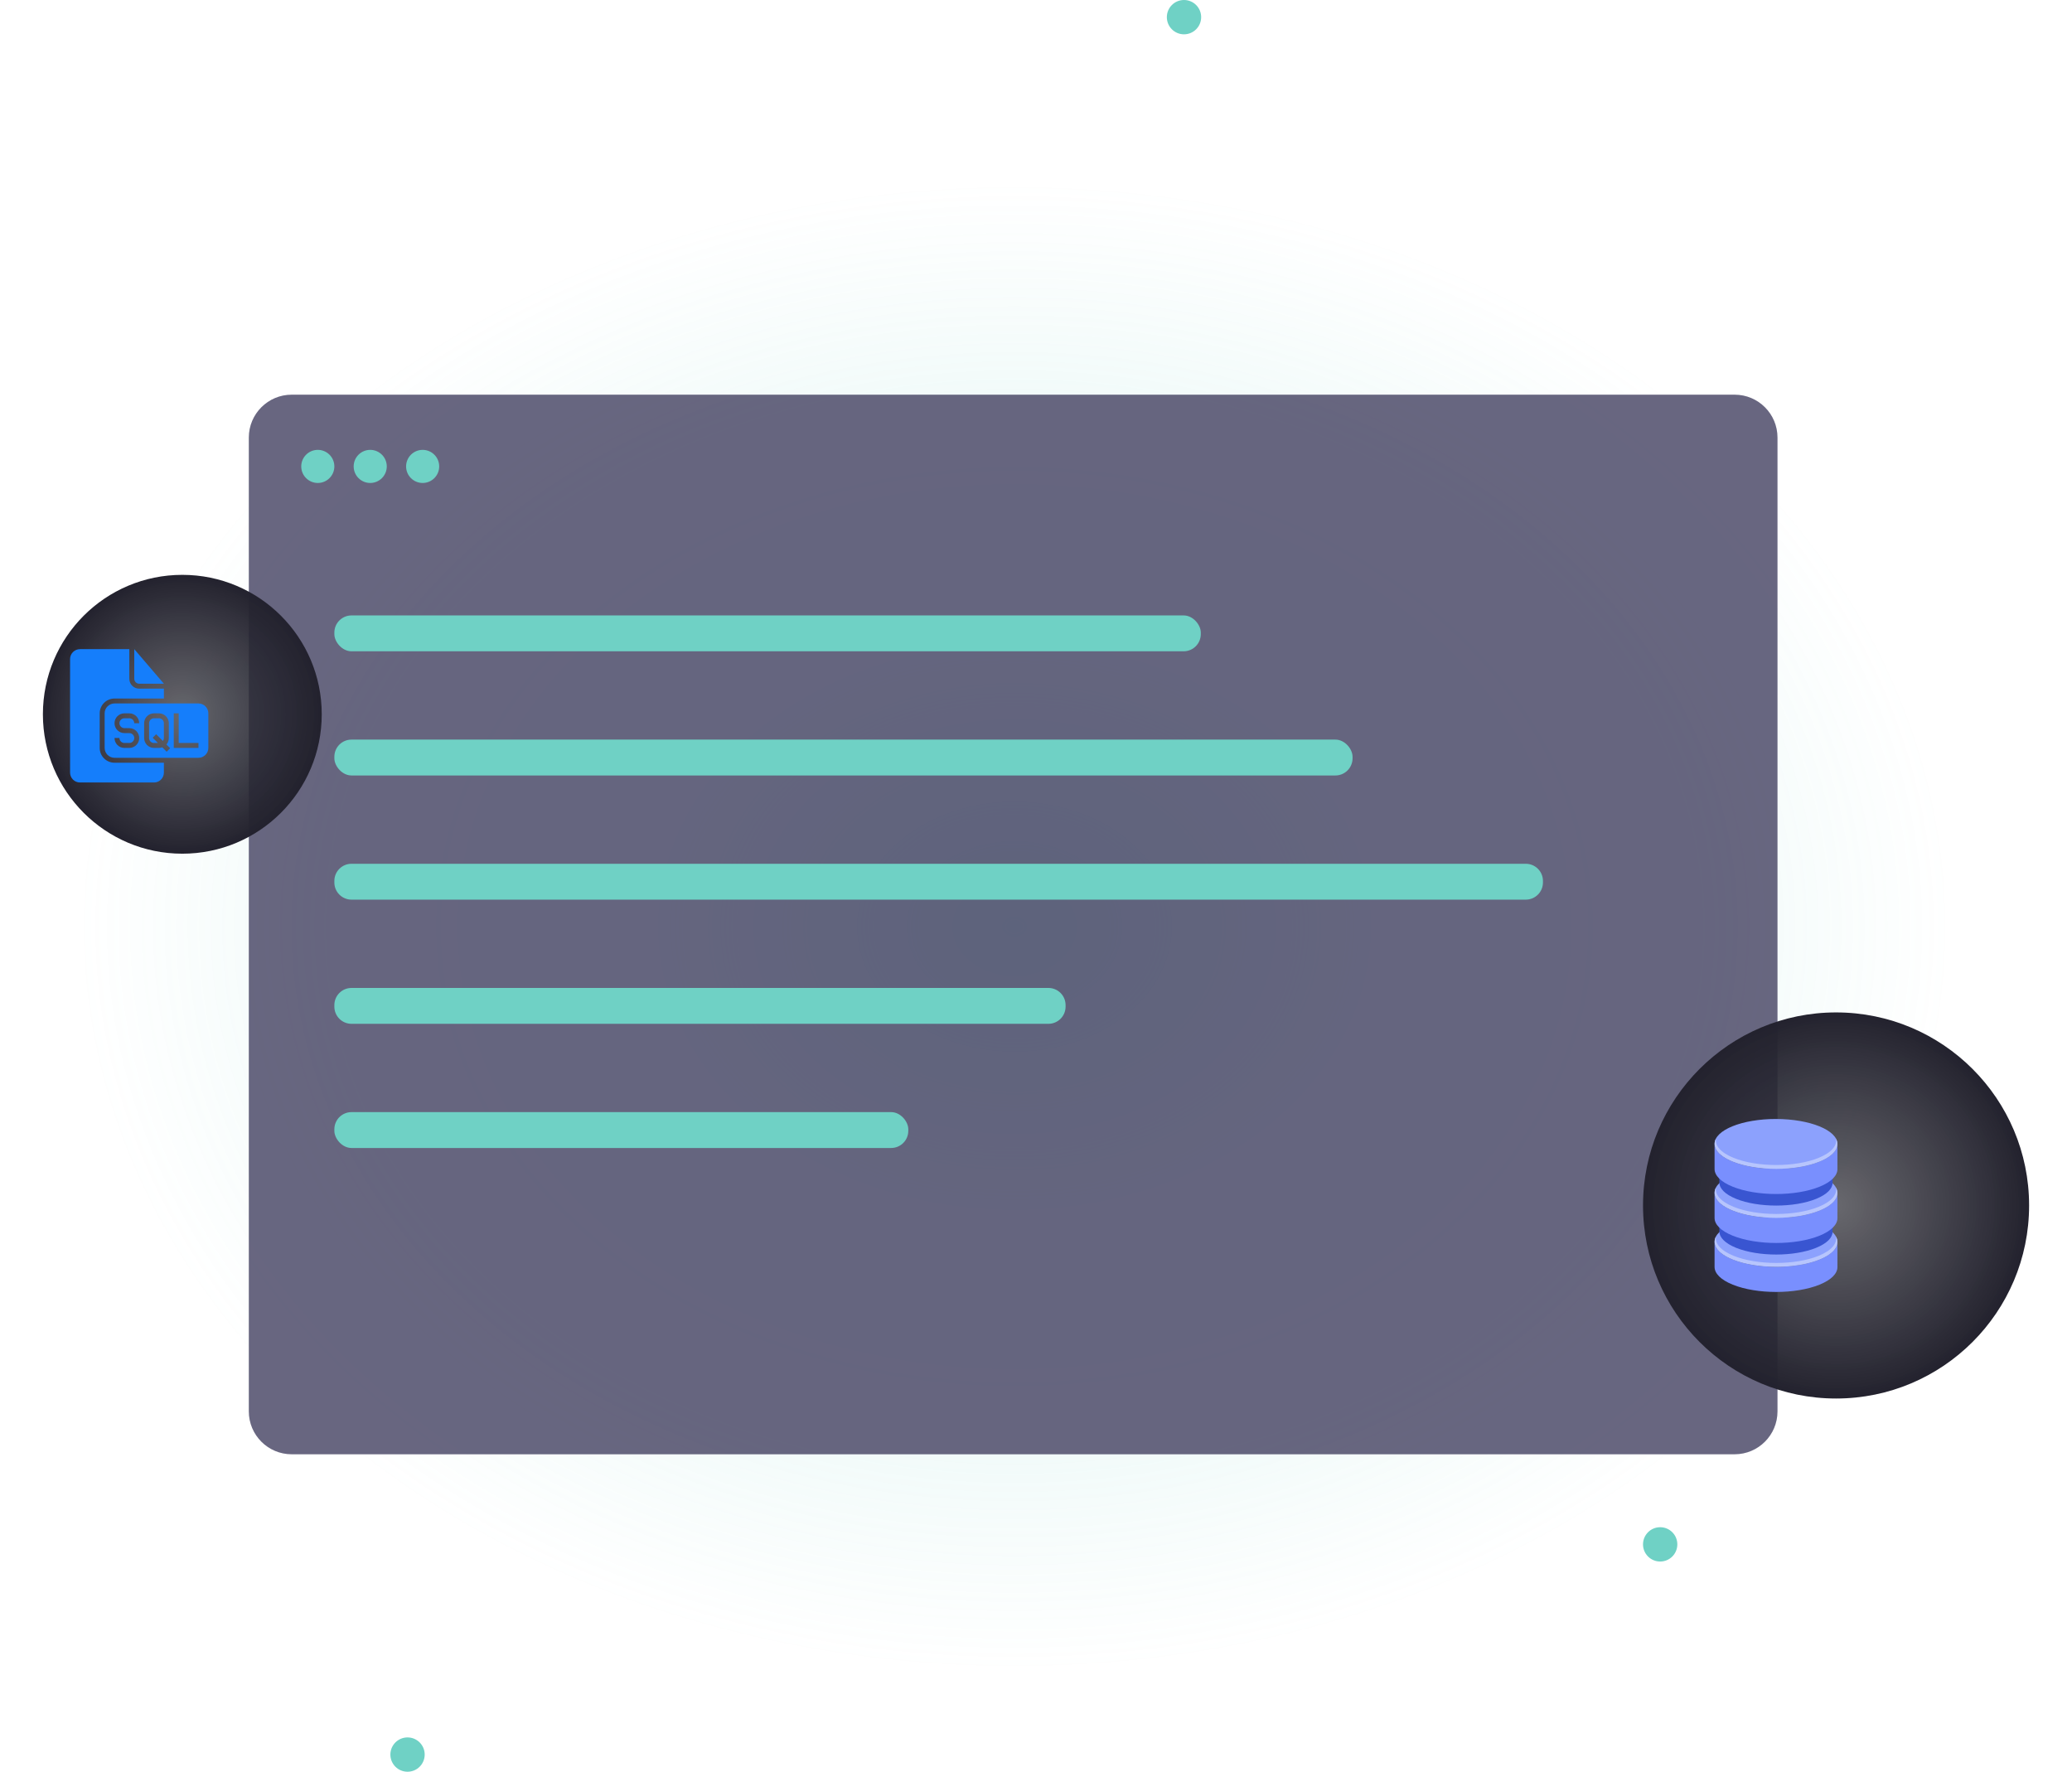 <svg width="483" height="413" viewBox="0 0 483 413" fill="none" xmlns="http://www.w3.org/2000/svg">
<ellipse cx="236.5" cy="216" rx="218.5" ry="174" fill="url(#paint0_radial)"/>
<path d="M58 102C58 96.477 62.477 92 68 92H404.349C409.872 92 414.349 96.477 414.349 102V329C414.349 334.523 409.872 339 404.349 339H68C62.477 339 58 334.523 58 329V102Z" fill="#4E4C6A" fill-opacity="0.85"/>
<circle cx="74.081" cy="108.724" r="3.859" fill="#6FD1C5"/>
<circle cx="86.302" cy="108.724" r="3.859" fill="#6FD1C5"/>
<circle cx="98.523" cy="108.724" r="3.859" fill="#6FD1C5"/>
<rect x="77.94" y="143.458" width="201.974" height="8.362" rx="4" fill="#6FD1C5"/>
<rect x="77.94" y="172.404" width="237.352" height="8.362" rx="4" fill="#6FD1C5"/>
<path d="M77.94 205.349C77.94 203.14 79.731 201.349 81.94 201.349H355.674C357.884 201.349 359.674 203.14 359.674 205.349V205.711C359.674 207.92 357.884 209.711 355.674 209.711H81.94C79.731 209.711 77.94 207.92 77.94 205.711V205.349Z" fill="#6FD1C5"/>
<path d="M77.94 234.294C77.94 232.085 79.731 230.294 81.94 230.294H244.396C246.605 230.294 248.396 232.085 248.396 234.294V234.656C248.396 236.865 246.605 238.656 244.396 238.656H81.94C79.731 238.656 77.94 236.865 77.94 234.656V234.294Z" fill="#6FD1C5"/>
<rect x="77.94" y="259.24" width="133.792" height="8.362" rx="4" fill="#6FD1C5"/>
<circle cx="387" cy="360" r="4" fill="#6FD1C5"/>
<circle cx="95" cy="409" r="4" fill="#6FD1C5"/>
<circle cx="276" cy="4" r="4" fill="#6FD1C5"/>
<g filter="url(#filter0_d)">
<circle cx="36.5" cy="160.5" r="32.5" fill="url(#paint1_radial)"/>
</g>
<g filter="url(#filter1_d)">
<path fill-rule="evenodd" clip-rule="evenodd" d="M44.205 171.794V174.099C44.205 175.372 43.176 176.398 41.906 176.398H24.634C23.361 176.398 22.335 175.363 22.335 174.087V147.63C22.335 146.354 23.37 145.32 24.647 145.32H36.148V152.228C36.148 153.508 37.182 154.528 38.457 154.528H44.205V156.83H32.703C30.791 156.83 29.242 158.375 29.242 160.282V168.342C29.242 170.248 30.779 171.794 32.703 171.794H44.205ZM37.299 145.32V152.223C37.299 152.86 37.818 153.377 38.439 153.377H44.205L37.299 145.32ZM32.688 157.981C31.421 157.981 30.393 159.017 30.393 160.274V168.35C30.393 169.616 31.431 170.643 32.688 170.643H52.269C53.537 170.643 54.565 169.607 54.565 168.35V160.274C54.565 159.008 53.526 157.981 52.269 157.981H32.688ZM43.832 168.206C43.587 168.293 43.324 168.341 43.049 168.341H41.909C40.63 168.341 39.601 167.307 39.601 166.032V162.592C39.601 161.304 40.634 160.283 41.909 160.283H43.049C44.327 160.283 45.356 161.317 45.356 162.592V166.032C45.356 166.613 45.146 167.14 44.797 167.544L45.664 168.41L44.851 169.224L43.832 168.206ZM42.816 167.19H41.902C41.262 167.19 40.752 166.674 40.752 166.039V162.585C40.752 161.945 41.267 161.434 41.902 161.434H43.055C43.696 161.434 44.205 161.95 44.205 162.585V166.039C44.205 166.297 44.121 166.534 43.98 166.726L42.409 165.155L41.595 165.969L42.816 167.19ZM35.002 160.283C33.728 160.283 32.695 161.305 32.695 162.585C32.695 163.857 33.717 164.888 34.997 164.888H36.137C36.779 164.888 37.299 165.398 37.299 166.039C37.299 166.674 36.789 167.19 36.149 167.19H34.996C34.361 167.19 33.846 166.664 33.846 166.044V166.031H32.695V166.037C32.695 167.309 33.724 168.341 35.002 168.341H36.142C37.417 168.341 38.45 167.319 38.45 166.039C38.45 164.767 37.428 163.736 36.148 163.736H35.008C34.366 163.736 33.846 163.226 33.846 162.585C33.846 161.95 34.355 161.434 34.996 161.434H36.149C36.784 161.434 37.299 161.956 37.299 162.585H38.45C38.45 161.314 37.421 160.283 36.142 160.283H35.002ZM52.263 167.19V168.341H46.507V160.283H47.658V167.19H52.263Z" fill="#157EFB"/>
</g>
<g filter="url(#filter2_d)">
<circle cx="422" cy="275" r="45" fill="url(#paint2_radial)"/>
</g>
<g filter="url(#filter3_d)">
<path d="M436.32 283.509L436.32 289.378C436.314 290.856 434.928 292.331 432.158 293.458C426.585 295.727 417.518 295.727 411.908 293.458C409.084 292.316 407.674 290.817 407.68 289.321L407.68 283.452C407.674 284.948 409.084 286.447 411.908 287.589C417.517 289.858 426.585 289.858 432.158 287.589C434.928 286.462 436.314 284.987 436.32 283.509Z" fill="#798FFE"/>
<path d="M436.32 283.503C436.325 280.294 429.918 277.682 422.009 277.67C414.101 277.657 407.685 280.249 407.68 283.458C407.675 286.667 414.082 289.278 421.991 289.291C429.899 289.303 436.315 286.712 436.32 283.503Z" fill="#8CA1FD"/>
<path d="M435.963 282.231C436.308 283.842 434.975 285.498 431.948 286.731C426.49 288.953 417.61 288.953 412.116 286.731C409.053 285.492 407.694 283.824 408.032 282.206C407.01 284.083 408.295 286.128 411.908 287.589C417.517 289.858 426.585 289.858 432.158 287.589C435.732 286.135 436.989 284.102 435.963 282.231Z" fill="#B7C5FD"/>
<path d="M435.199 275.7L435.199 281.11C435.193 282.472 433.916 283.832 431.363 284.871C426.226 286.962 417.868 286.962 412.698 284.871C410.095 283.818 408.796 282.437 408.801 281.057L408.801 275.648C408.796 277.027 410.095 278.409 412.698 279.461C417.868 281.553 426.226 281.553 431.363 279.461C433.916 278.422 435.193 277.062 435.199 275.7Z" fill="#3955D1"/>
<path d="M436.32 272.094L436.32 277.963C436.314 279.441 434.928 280.916 432.158 282.043C426.585 284.312 417.518 284.312 411.908 282.043C409.084 280.901 407.674 279.403 407.68 277.906L407.68 272.037C407.674 273.534 409.084 275.032 411.908 276.174C417.517 278.443 426.585 278.443 432.158 276.174C434.928 275.047 436.314 273.572 436.32 272.094Z" fill="#798FFE"/>
<path d="M436.32 272.088C436.325 268.879 429.918 266.267 422.009 266.255C414.101 266.242 407.685 268.834 407.68 272.043C407.675 275.252 414.082 277.864 421.991 277.876C429.899 277.889 436.315 275.297 436.32 272.088Z" fill="#8CA1FD"/>
<path d="M435.963 270.816C436.308 272.427 434.975 274.083 431.948 275.316C426.49 277.538 417.61 277.538 412.116 275.316C409.053 274.077 407.694 272.409 408.032 270.791C407.01 272.668 408.295 274.713 411.908 276.174C417.517 278.444 426.585 278.443 432.158 276.174C435.732 274.72 436.989 272.687 435.963 270.816Z" fill="#B7C5FD"/>
<path d="M435.199 264.285L435.199 269.695C435.193 271.057 433.916 272.417 431.363 273.456C426.226 275.547 417.868 275.547 412.698 273.456C410.095 272.403 408.796 271.022 408.801 269.642L408.801 264.233C408.796 265.612 410.095 266.994 412.698 268.046C417.868 270.138 426.226 270.138 431.363 268.046C433.916 267.007 435.193 265.647 435.199 264.285Z" fill="#3955D1"/>
<path d="M436.32 260.68L436.32 266.549C436.314 268.026 434.928 269.501 432.158 270.629C426.585 272.898 417.518 272.898 411.908 270.629C409.084 269.487 407.674 267.988 407.68 266.491L407.68 260.622C407.674 262.119 409.084 263.618 411.908 264.76C417.517 267.029 426.585 267.029 432.158 264.76C434.928 263.632 436.314 262.157 436.32 260.68Z" fill="#798FFE"/>
<path d="M436.32 260.673C436.325 257.464 429.918 254.853 422.009 254.84C414.101 254.828 407.685 257.419 407.68 260.628C407.675 263.837 414.082 266.449 421.991 266.461C429.899 266.474 436.315 263.882 436.32 260.673Z" fill="#8CA1FD"/>
<path d="M435.963 259.401C436.308 261.012 434.975 262.669 431.948 263.901C426.49 266.123 417.61 266.124 412.116 263.901C409.053 262.662 407.694 260.995 408.032 259.376C407.01 261.253 408.295 263.299 411.908 264.76C417.517 267.029 426.585 267.028 432.158 264.76C435.732 263.305 436.989 261.272 435.963 259.401Z" fill="#B7C5FD"/>
</g>
<defs>
<filter id="filter0_d" x="0" y="124" width="85" height="85" filterUnits="userSpaceOnUse" color-interpolation-filters="sRGB">
<feFlood flood-opacity="0" result="BackgroundImageFix"/>
<feColorMatrix in="SourceAlpha" type="matrix" values="0 0 0 0 0 0 0 0 0 0 0 0 0 0 0 0 0 0 127 0"/>
<feOffset dx="6" dy="6"/>
<feGaussianBlur stdDeviation="5"/>
<feColorMatrix type="matrix" values="0 0 0 0 0.169 0 0 0 0 0.161 0 0 0 0 0.247 0 0 0 1 0"/>
<feBlend mode="normal" in2="BackgroundImageFix" result="effect1_dropShadow"/>
<feBlend mode="normal" in="SourceGraphic" in2="effect1_dropShadow" result="shape"/>
</filter>
<filter id="filter1_d" x="6.033" y="139.867" width="52.833" height="52.833" filterUnits="userSpaceOnUse" color-interpolation-filters="sRGB">
<feFlood flood-opacity="0" result="BackgroundImageFix"/>
<feColorMatrix in="SourceAlpha" type="matrix" values="0 0 0 0 0 0 0 0 0 0 0 0 0 0 0 0 0 0 127 0"/>
<feOffset dx="-6" dy="6"/>
<feGaussianBlur stdDeviation="4"/>
<feColorMatrix type="matrix" values="0 0 0 0 0.124 0 0 0 0 0.117 0 0 0 0 0.2 0 0 0 0.5 0"/>
<feBlend mode="normal" in2="BackgroundImageFix" result="effect1_dropShadow"/>
<feBlend mode="normal" in="SourceGraphic" in2="effect1_dropShadow" result="shape"/>
</filter>
<filter id="filter2_d" x="373" y="226" width="110" height="110" filterUnits="userSpaceOnUse" color-interpolation-filters="sRGB">
<feFlood flood-opacity="0" result="BackgroundImageFix"/>
<feColorMatrix in="SourceAlpha" type="matrix" values="0 0 0 0 0 0 0 0 0 0 0 0 0 0 0 0 0 0 127 0"/>
<feOffset dx="6" dy="6"/>
<feGaussianBlur stdDeviation="5"/>
<feColorMatrix type="matrix" values="0 0 0 0 0.169 0 0 0 0 0.161 0 0 0 0 0.247 0 0 0 1 0"/>
<feBlend mode="normal" in2="BackgroundImageFix" result="effect1_dropShadow"/>
<feBlend mode="normal" in="SourceGraphic" in2="effect1_dropShadow" result="shape"/>
</filter>
<filter id="filter3_d" x="383" y="250" width="62" height="62" filterUnits="userSpaceOnUse" color-interpolation-filters="sRGB">
<feFlood flood-opacity="0" result="BackgroundImageFix"/>
<feColorMatrix in="SourceAlpha" type="matrix" values="0 0 0 0 0 0 0 0 0 0 0 0 0 0 0 0 0 0 127 0"/>
<feOffset dx="-8" dy="6"/>
<feGaussianBlur stdDeviation="5"/>
<feColorMatrix type="matrix" values="0 0 0 0 0.124 0 0 0 0 0.117 0 0 0 0 0.2 0 0 0 0.5 0"/>
<feBlend mode="normal" in2="BackgroundImageFix" result="effect1_dropShadow"/>
<feBlend mode="normal" in="SourceGraphic" in2="effect1_dropShadow" result="shape"/>
</filter>
<radialGradient id="paint0_radial" cx="0" cy="0" r="1" gradientUnits="userSpaceOnUse" gradientTransform="translate(236.5 216) rotate(90) scale(174 218.5)">
<stop stop-color="#6FD1C5" stop-opacity="0.5"/>
<stop offset="0.395" stop-color="#6FD1C5" stop-opacity="0.15"/>
<stop offset="0.686" stop-color="#6FD1C5" stop-opacity="0.1"/>
<stop offset="1" stop-color="#6FD1C5" stop-opacity="0"/>
</radialGradient>
<radialGradient id="paint1_radial" cx="0" cy="0" r="1" gradientUnits="userSpaceOnUse" gradientTransform="translate(36.5 160.5) rotate(90) scale(32.5)">
<stop stop-color="#35353D" stop-opacity="0.75"/>
<stop offset="1" stop-color="#23222E"/>
</radialGradient>
<radialGradient id="paint2_radial" cx="0" cy="0" r="1" gradientUnits="userSpaceOnUse" gradientTransform="translate(422 275) rotate(90) scale(45)">
<stop stop-color="#35353D" stop-opacity="0.75"/>
<stop offset="1" stop-color="#23222E"/>
</radialGradient>
</defs>
</svg>
